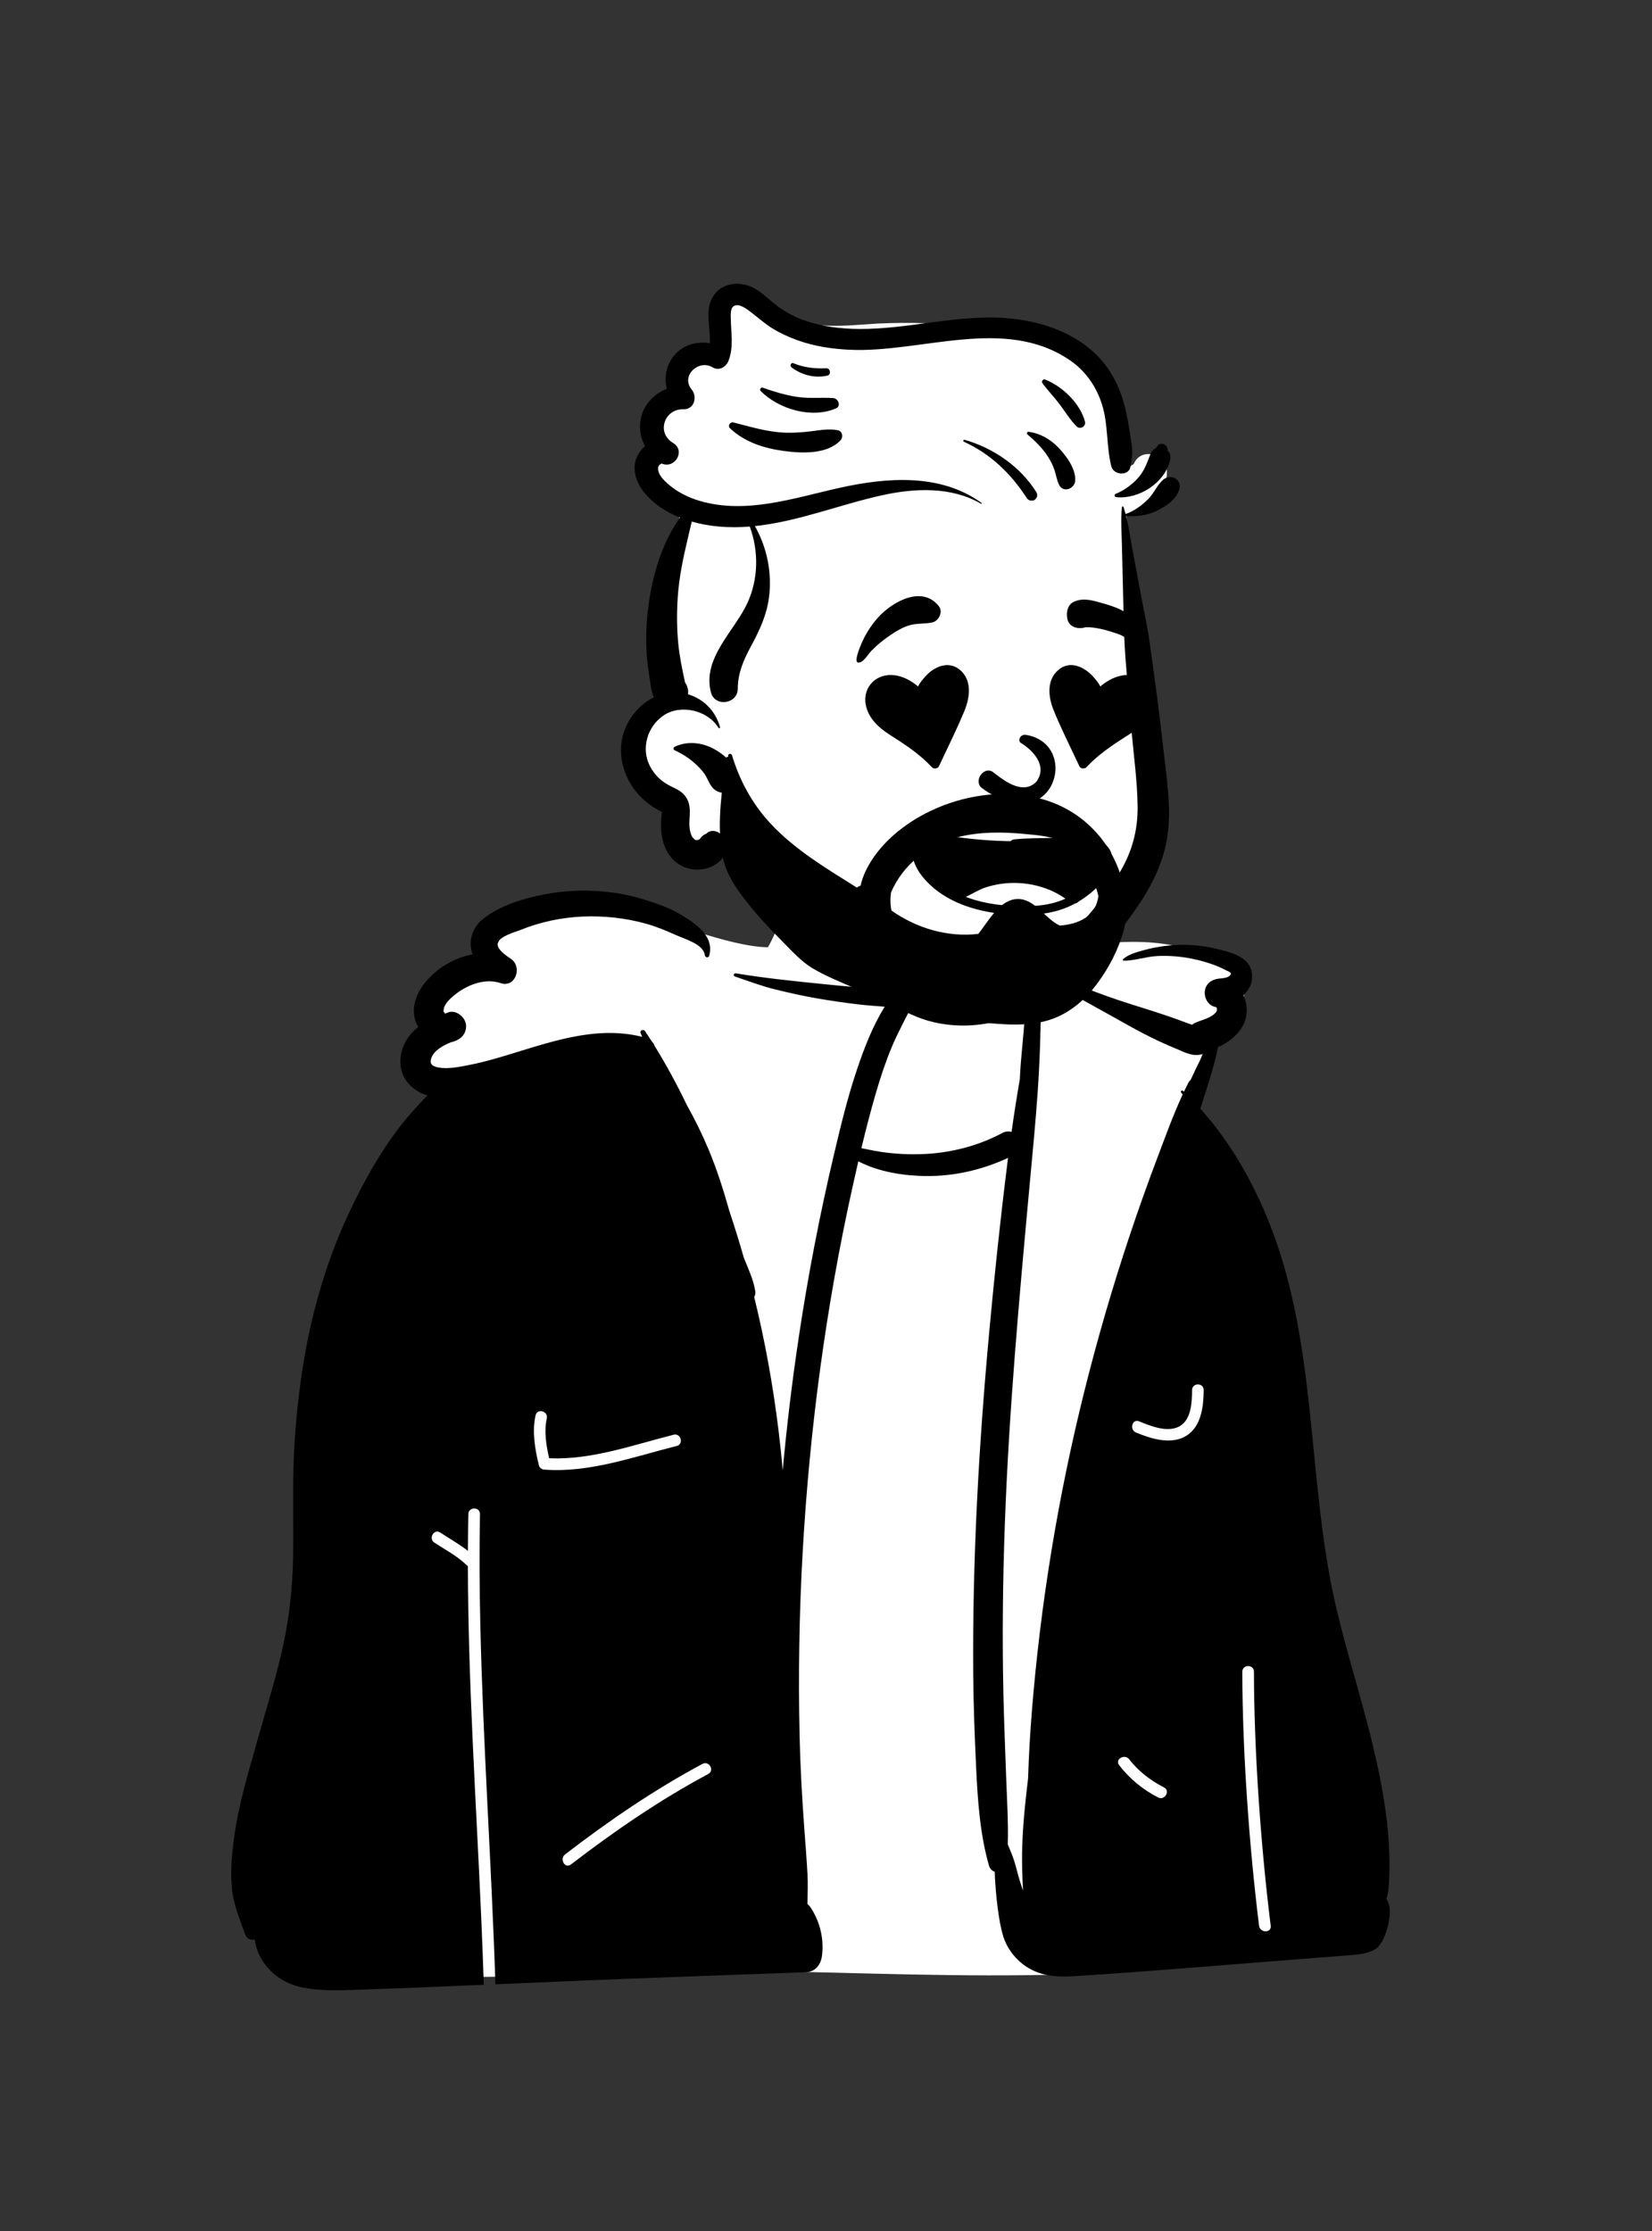<?xml version="1.0" encoding="UTF-8"?>
<svg width="240px" height="324px" viewBox="0 0 240 324" version="1.1" xmlns="http://www.w3.org/2000/svg" xmlns:xlink="http://www.w3.org/1999/xlink">
    <rect x="0" y="0" width="240" height="324" fill="#333333" stroke="none"/>
    <!-- Generator: Sketch 62 (91390) - https://sketch.com -->
    <title>peep-18</title>
    <desc>Created with Sketch.</desc>
    <g id="Introduction" stroke="none" stroke-width="1" fill="none" fill-rule="evenodd">
        <g id="variations" transform="translate(-606, -1082)">
            <g id="images" transform="translate(126, 110)">
                <g id="a-person/bust" transform="translate(480, 972)">
                    <g id="body/Fur-Jacket" transform="translate(31.056, 135.053)" fill-rule="evenodd">
                        <path d="M18.106,150.31 C19.22,152.004 21.411,151.743 22.352,150.432 C33.064,152.929 44.047,151.945 54.908,151.333 C85.515,150.087 116.295,153.992 146.778,149.907 C150.012,149.26 153.775,149.569 156.421,147.325 C160.653,142.364 159.742,134.832 159.068,128.789 C153.664,94.727 145.982,60.353 142.15,26.072 C141.936,22.806 143.281,18.749 144.487,15.679 C144.784,15.108 146.667,14.549 147.644,13.89 C150.642,11.737 150.156,7.879 147.557,5.615 C139.142,-0.318 127.428,1.755 118.501,3.944 C116.79,-2.483 114.867,-6.711 111.61,-7.13 C105.41,-7.927 90.372,-10.362 85.739,-7.13 C83.523,-5.584 82.101,-0.136 80.506,2.518 C68.872,2.312 45.26,-13.259 40.406,4.275 C36.462,4.547 32.555,7.992 33.31,12.126 C28.195,16.647 32.229,23.427 32.158,29.055 C31.486,40.996 25.027,51.675 22.34,63.21 C16.198,85.583 9.246,126.278 16.864,148.116 C16.7,148.03 16.342,148.159 16.574,148.341 C17.436,148.584 17.549,149.671 18.106,150.31 Z" id="🎨-Background" fill="#FFFFFF"></path>
                        <path d="M151.86,144.621 C150.431,133.146 149.437,119.293 149.426,107.723 C149.425,106.633 151.115,106.635 151.116,107.723 C151.128,119.293 152.121,133.146 153.55,144.621 C153.684,145.7 151.993,145.686 151.86,144.621 M141.275,73.471 C139.068,74.822 136.168,73.885 133.983,72.99 C132.989,72.583 133.427,70.948 134.433,71.36 C136.095,72.041 138.526,73.043 140.281,72.094 C142.033,71.146 142.112,68.539 142.125,66.819 C142.133,65.73 143.823,65.73 143.815,66.819 C143.797,69.159 143.484,72.119 141.275,73.471 M137.189,125.983 C134.961,124.84 133.061,123.279 131.531,121.297 C130.866,120.435 132.335,119.594 132.991,120.444 C134.337,122.188 136.091,123.522 138.042,124.523 C139.011,125.02 138.155,126.478 137.189,125.983 M126.483,66.973 C122.661,82.294 120.096,97.89 118.839,113.631 C118.583,116.826 118.404,120.018 118.302,123.211 C118.201,124.044 118.104,124.879 118.013,125.714 C117.669,128.871 117.404,132.08 117.428,135.258 C117.438,136.685 117.483,138.105 117.58,139.527 C117.411,139.052 117.254,138.574 117.102,138.099 C116.792,137.125 116.587,136.114 116.27,135.146 C116.008,134.345 115.67,133.578 115.355,132.802 L115.355,132.8 C115.45,129.624 115.235,126.418 115.125,123.256 C114.983,119.16 114.808,115.068 114.717,110.97 C114.535,102.774 114.626,94.571 114.922,86.38 C115.516,69.873 117.016,53.445 118.528,37.006 C118.949,32.434 119.401,27.865 119.714,23.285 C120.028,18.656 120.155,14.019 120.191,9.378 C120.193,9.044 119.686,8.956 119.593,9.279 C119.511,8.178 119.365,7.079 119.122,6.016 C122.766,8.34 126.609,10.35 130.376,12.464 C132.36,13.578 134.335,14.71 136.38,15.708 C137.504,16.257 138.639,16.763 139.797,17.24 C140.997,17.735 142.144,18.415 143.464,18.071 C143.578,18.041 143.686,17.999 143.79,17.944 C143.64,18.229 143.49,18.513 143.346,18.8 C142.847,19.791 142.372,20.787 141.911,21.791 C141.789,21.882 141.681,22.007 141.597,22.169 C141.373,22.607 141.155,23.048 140.944,23.496 C140.902,23.456 140.859,23.416 140.817,23.376 C140.64,23.209 140.395,23.46 140.551,23.642 C140.623,23.724 140.692,23.805 140.762,23.887 C139.385,26.853 138.265,29.97 137.111,33.014 C135.694,36.754 134.35,40.523 133.085,44.316 C130.59,51.779 128.388,59.339 126.483,66.973 M71.842,122.574 C64.799,126.348 58.216,130.858 51.885,135.722 C51.022,136.385 50.182,134.915 51.032,134.262 C57.363,129.398 63.946,124.888 70.99,121.114 C71.949,120.6 72.802,122.06 71.842,122.574 M48.052,78.377 C47.685,78.35 47.33,78.137 47.237,77.756 C46.666,75.419 46.219,72.873 46.75,70.49 C46.987,69.426 48.616,69.879 48.38,70.939 C47.961,72.819 48.294,74.851 48.728,76.725 C54.872,76.994 60.933,74.789 66.81,73.308 C67.867,73.041 68.314,74.673 67.26,74.938 C61.025,76.509 54.576,78.86 48.052,78.377 M170.354,140.718 C170.361,140.703 170.367,140.686 170.371,140.671 C170.733,139.576 170.741,138.304 170.781,137.156 C170.851,135.115 170.777,133.069 170.593,131.033 C170.204,126.749 169.368,122.535 168.369,118.356 C166.389,110.08 163.592,102.028 162.073,93.639 C159.092,77.173 159.799,60.028 153.95,44.145 C151.518,37.543 148.045,31.196 143.325,25.95 C143.669,24.902 144.005,23.851 144.333,22.797 C144.905,20.962 145.49,19.069 145.843,17.179 C145.852,17.128 145.862,17.075 145.869,17.023 C147.878,16.156 149.705,14.522 150.018,12.35 C150.153,11.411 149.997,10.371 149.591,9.465 C150.419,8.7 150.952,7.706 150.825,6.375 C150.588,3.868 147.662,3.223 145.626,2.733 C143.31,2.177 140.908,2.023 138.54,2.285 C137.344,2.416 136.161,2.636 135.005,2.966 C134.002,3.251 132.909,3.545 132.104,4.234 C132.009,4.314 132.088,4.471 132.202,4.471 C133.83,4.464 135.453,3.866 137.099,3.788 C138.823,3.708 140.542,3.849 142.233,4.204 C143.885,4.551 145.533,5.058 147.035,5.842 C147.457,6.064 148.076,6.214 147.58,6.662 C147.216,6.99 146.502,7.018 146.035,7.066 C145.002,7.174 144.111,7.778 143.98,8.881 C143.864,9.856 144.445,10.959 145.48,11.179 C145.537,11.192 145.59,11.206 145.636,11.225 C145.664,11.278 145.706,11.323 145.702,11.251 C145.702,11.251 145.704,11.249 145.704,11.251 C145.729,11.405 145.738,11.466 145.738,11.477 C145.731,11.464 145.721,11.411 145.712,11.369 C145.719,11.407 145.731,11.468 145.748,11.559 C145.725,11.46 145.744,11.703 145.725,11.741 C145.176,12.755 143.551,13.041 142.604,13.478 C142.421,13.563 142.262,13.662 142.127,13.774 C141.903,13.696 141.675,13.618 141.445,13.531 C140.31,13.106 139.178,12.694 138.028,12.311 C135.81,11.57 133.564,10.908 131.346,10.164 C127.146,8.757 123.085,6.979 118.964,5.369 C118.833,4.883 118.68,4.407 118.501,3.944 C118.465,3.847 118.292,3.815 118.273,3.944 C118.209,4.354 118.159,4.766 118.116,5.181 C118.1,5.219 118.095,5.261 118.104,5.301 C117.865,7.711 117.928,10.177 117.806,12.584 C117.654,15.585 117.229,18.566 117.109,21.569 L117.109,21.624 C116.665,24.187 116.264,26.76 115.9,29.34 C115.492,29.213 115.026,29.239 114.548,29.494 C111.172,31.297 107.378,32.301 103.56,32.525 C101.638,32.637 99.734,32.574 97.822,32.352 C96.565,32.208 95.327,31.946 94.087,31.697 C94.74,28.96 95.441,26.235 96.233,23.539 C96.886,21.322 97.613,19.115 98.511,16.983 C99.417,14.829 100.545,12.772 101.595,10.684 C102.079,9.718 101.509,8.241 100.252,8.343 C99.88,8.372 99.508,8.395 99.134,8.412 C95.496,8.586 91.712,8.18 88.121,7.818 C84.033,7.404 79.89,6.975 75.838,6.301 C75.538,6.252 75.415,6.66 75.711,6.759 C77.633,7.406 79.533,8.137 81.504,8.621 C83.532,9.122 85.573,9.579 87.63,9.936 C89.602,10.277 91.581,10.562 93.567,10.803 C94.862,10.961 96.172,11.041 97.476,11.147 C95.72,13.954 94.509,17.12 93.455,20.237 C92.101,24.24 91.106,28.359 90.132,32.47 C88.049,41.281 86.331,50.181 84.988,59.136 C84.024,65.557 83.245,72.003 82.659,78.466 C82.486,76.503 82.275,74.546 82.036,72.591 C81.238,66.1 80.071,59.652 78.512,53.301 C78.652,53.056 78.717,52.762 78.671,52.477 C78.39,50.731 77.65,49.211 77.002,47.592 C76.357,45.331 75.662,43.084 74.914,40.855 C74.065,37.817 73.112,34.827 71.893,31.906 C70.961,29.68 69.899,27.512 68.716,25.409 C67.302,22.469 65.749,19.593 64.045,16.843 C63.956,16.587 63.812,16.348 63.607,16.148 C63.297,15.657 62.982,15.173 62.661,14.694 C62.452,14.381 61.852,14.571 62.01,14.968 C62.084,15.155 62.158,15.34 62.234,15.524 C55.29,13.787 48.48,16.444 41.866,18.405 C40.197,18.902 38.511,19.35 36.8,19.673 C35.454,19.927 33.886,20.235 32.545,19.956 C31.647,19.77 31.25,19.362 31.687,18.403 C32.139,17.41 33.373,16.756 34.444,16.317 C34.847,16.23 35.245,16.076 35.627,15.843 C36.519,15.302 36.909,14.174 36.489,13.212 C36.107,12.343 34.991,11.595 34.004,11.993 C33.863,12.05 33.723,12.105 33.584,12.159 C33.569,12.138 33.552,12.109 33.538,12.066 C33.396,11.68 33.335,12.143 33.396,11.589 C33.497,10.684 34.454,9.862 35.109,9.344 C36.738,8.053 39.092,7.098 41.194,7.586 C41.352,7.622 41.511,7.666 41.667,7.721 C43.833,8.471 44.887,5.352 43.157,4.189 C43.051,4.12 42.918,4.031 42.772,3.927 C42.052,3.426 40.997,2.583 41.285,1.823 C41.64,0.878 43.733,0.334 44.526,0.013 C47.39,-1.149 50.485,-1.809 53.574,-1.944 C56.682,-2.079 59.83,-1.737 62.828,-0.898 C64.298,-0.488 65.809,0.136 67.199,0.766 C68.447,1.33 71.164,2.076 71.338,3.657 C71.376,4.006 71.872,4.124 71.98,3.744 C72.831,0.709 69.527,-1.251 67.347,-2.504 C65.916,-3.328 64.294,-3.842 62.724,-4.347 C61.22,-4.833 59.684,-5.19 58.116,-5.406 C54.751,-5.867 51.345,-5.807 48.007,-5.161 C44.967,-4.571 41.585,-3.565 39.128,-1.608 C37.619,-0.407 36.937,1.503 37.543,3.367 C37.564,3.429 37.585,3.492 37.607,3.553 C34.892,4.039 32.323,5.595 30.605,7.763 C29.194,9.545 28.454,12.024 29.718,14.098 C29.665,14.136 29.612,14.176 29.561,14.218 C28.357,15.182 27.461,16.581 27.195,18.111 C26.673,21.129 28.497,23.241 31.047,24.048 C30.415,24.665 29.809,25.32 29.215,25.975 C27.886,27.444 26.616,29.044 25.497,30.676 C23.228,33.981 21.288,37.581 19.592,41.207 C16.104,48.655 13.904,56.672 12.738,64.801 C12.151,68.896 11.758,73.014 11.608,77.148 C11.435,81.861 11.61,86.576 11.519,91.291 C11.43,95.823 10.93,100.244 9.918,104.661 C8.948,108.886 7.655,113.026 6.485,117.196 C5.164,121.893 3.711,126.568 3.014,131.41 C2.661,133.874 2.407,136.345 2.604,138.837 C2.802,141.375 3.723,143.545 4.573,145.906 C4.788,146.509 5.445,146.752 5.971,146.623 C6.09,147.753 6.516,148.857 7.152,149.812 C8.502,151.837 10.581,153.128 12.962,153.597 C15.645,154.123 18.411,153.999 21.128,153.902 C24.075,153.796 27.024,153.701 29.971,153.578 C33.057,153.451 36.142,153.32 39.228,153.188 C39.126,150.024 39.004,146.862 38.867,143.699 C38.123,126.605 36.951,109.5 36.92,92.382 C36.86,92.347 36.802,92.306 36.745,92.251 C35.356,90.908 33.651,90.026 32.049,88.975 C31.142,88.38 31.99,86.916 32.902,87.515 C34.253,88.401 35.66,89.188 36.926,90.182 C36.934,88.4 36.949,86.618 36.985,84.836 C37.006,83.748 38.696,83.748 38.675,84.836 C38.569,90.207 38.604,95.578 38.726,100.948 C39.119,118.351 40.355,135.72 40.918,153.116 C49.199,152.762 57.481,152.405 65.764,152.103 C72.502,151.858 79.239,151.613 85.976,151.367 C87.39,151.317 88.184,150.306 88.357,148.985 C88.674,146.555 88.078,144.042 86.73,141.998 C86.591,141.787 86.426,141.599 86.242,141.438 C86.274,139.982 86.333,138.524 86.251,137.068 C86.128,134.844 85.945,132.621 85.784,130.399 C85.459,125.95 85.207,121.493 85.108,117.034 C84.905,108.115 85.053,99.187 85.558,90.281 C86.57,72.487 88.926,54.808 92.781,37.403 C93.062,36.135 93.345,34.867 93.639,33.601 C96.637,35.159 100.283,35.718 103.56,35.74 C107.667,35.765 111.683,34.82 115.393,33.102 C115.368,33.295 115.342,33.485 115.319,33.677 C114.284,41.92 113.411,50.179 112.651,58.449 C111.134,74.937 110.204,91.492 110.333,108.053 C110.369,112.642 110.545,117.215 110.762,121.797 C110.984,126.458 111.324,131.382 112.621,135.878 C112.765,136.374 113.084,136.66 113.452,136.763 C113.471,137.418 113.513,138.076 113.559,138.722 C113.709,140.825 114.138,145.194 115.055,147.1 C115.949,148.96 117.438,150.435 119.338,151.247 C121.75,152.276 124.359,151.98 126.907,151.816 C137.986,151.093 149.057,150.125 160.129,149.275 C161.671,149.157 163.214,149.041 164.754,148.92 C166.125,148.814 167.542,148.721 168.759,148.009 C170.143,147.2 171.223,143.224 170.745,141.58 C170.659,141.28 170.528,140.984 170.354,140.718" id="🖍-Ink" fill="#000000"></path>
                    </g>
                    <g id="head/Short-4" transform="translate(78.592, 38.043)" fill-rule="evenodd">
                        <path d="M90.931,30.402 C90.86,27.874 87.185,26.825 86.123,29.328 C86.058,29.395 85.986,29.46 85.919,29.517 C86.251,29.232 85.556,29.704 85.443,29.762 C85.346,29.812 85.248,29.857 85.149,29.904 C84.466,23.501 82.148,16.599 76.158,13.385 C67.804,9.332 58.15,8.541 48.985,8.944 C44.342,9.219 38.98,9.962 34.855,7.612 C33.57,6.88 32.54,5.727 31.087,5.275 C26.502,4.034 24.422,8.744 25.047,12.618 C23.091,12.633 21.151,13.716 20.307,15.5 C19.811,16.555 19.82,17.694 19.393,18.753 C18.081,21.44 16.205,23.371 17.266,26.627 C15.4,28.751 16.464,31.967 17.969,34 C18.713,35.058 19.598,36.073 20.143,37.257 C20.672,38.39 19.874,39.734 19.429,40.809 C16.146,48.597 16.334,57.174 18.101,65.297 C14.556,66.836 13.492,71.646 15.803,74.675 C16.599,75.746 17.569,76.143 18.67,76.802 C20.062,77.569 18.925,80.64 19.371,82.123 C19.977,85.744 23.272,87.974 26.531,85.623 C28.599,85.31 30.267,91.329 31.769,92.84 C32.694,94.057 33.721,95.15 34.838,96.159 C38.165,104.724 55.216,109.067 63.646,108.571 C72.474,107.647 78.429,100.147 83.388,93.49 C85.934,89.944 87.591,85.974 88.193,81.645 C88.798,77.293 88.533,72.934 88.124,68.578 C87.265,59.321 85.909,45.986 85.034,36.63 C88.197,36.369 91.027,33.675 90.931,30.402 L90.931,30.402 Z" id="🎨-Background" fill="#FFFFFF"></path>
                        <path d="M21.976,24.837 C21.973,24.85 21.977,24.86 21.98,24.874 C21.981,24.87 21.981,24.868 21.982,24.863 C21.98,24.852 21.978,24.845 21.976,24.837" id="Fill-4" fill="#4F66AF"></path>
                        <path d="M21.975,24.971 C21.963,24.959 21.947,24.95 21.93,24.938 C21.93,24.938 21.929,24.938 21.929,24.939 C21.945,24.949 21.959,24.961 21.975,24.971" id="Fill-6" fill="#4F66AF"></path>
                        <path d="M90.428,31.598 C91.467,30.734 93.103,31.529 92.751,32.951 C92.368,34.499 90.709,35.557 89.34,36.194 C87.93,36.848 86.557,36.974 85.02,36.903 L85.001,36.899 L85.001,36.899 C85.427,38.611 85.67,40.391 85.996,42.114 C86.411,44.3 86.818,46.487 87.22,48.675 C87.609,50.79 88.1,52.907 88.398,55.033 C88.699,57.178 88.988,59.325 89.284,61.471 C89.778,65.055 90.176,68.656 90.596,72.251 L90.797,73.952 C91.217,77.553 91.556,81.159 90.759,84.743 C90.011,88.102 88.328,91.235 86.375,94.038 C84.463,96.784 82.327,99.424 79.982,101.812 C75.459,106.417 69.882,110.106 63.342,110.79 C60.526,111.085 57.518,110.757 54.871,109.733 L54.695,109.664 C52.015,108.606 48.733,106.793 48.036,103.819 C47.608,101.995 49.487,100.571 51.135,101.436 C51.898,101.838 52.472,102.296 53.099,102.871 L53.21,102.973 C53.722,103.449 53.919,103.595 54.51,103.968 C55.722,104.73 56.63,105.091 58.007,105.438 C60.545,106.077 63.285,105.976 65.861,105.22 C71.332,103.616 75.576,99.432 79.211,95.236 C81.185,92.957 83.059,90.567 84.504,87.911 C86.021,85.125 86.72,82.2 86.678,79.03 C86.631,75.453 86.137,71.861 85.812,68.301 C85.482,64.672 85.177,61.044 84.907,57.409 C84.655,54 84.631,50.577 84.543,47.158 L84.525,46.517 C84.474,44.701 84.438,42.886 84.397,41.07 C84.356,39.26 84.212,37.427 84.399,35.624 C84.412,35.493 84.589,35.46 84.632,35.593 C84.742,35.93 84.838,36.273 84.929,36.618 C84.943,36.608 84.958,36.598 84.977,36.592 C86.183,36.177 87.292,35.35 88.197,34.458 C89.059,33.607 89.51,32.361 90.428,31.598 Z M24.496,6.236 C25.253,3.126 28.659,2.431 31.178,3.929 C32.39,4.649 33.36,5.688 34.492,6.514 C35.617,7.335 36.86,7.994 38.173,8.459 C40.78,9.384 43.529,9.721 46.285,9.733 C52.99,9.762 59.559,7.877 66.274,8.087 C71.471,8.25 76.986,9.786 80.755,13.544 C82.786,15.568 84.094,18.171 84.796,20.934 C85.124,22.225 85.368,23.548 85.561,24.867 L85.608,25.197 C85.716,25.968 85.89,26.785 85.906,27.564 C85.92,28.264 85.743,28.997 85.647,29.69 C85.445,31.15 83.184,30.984 82.859,29.69 C82.119,26.743 82.429,23.702 81.525,20.766 C80.723,18.162 79.169,15.885 76.917,14.328 C67.419,7.76 55.238,13.26 44.773,12.749 C42.215,12.625 39.62,12.229 37.207,11.348 C35.963,10.894 34.738,10.339 33.61,9.642 C32.577,9.004 31.681,8.202 30.725,7.464 L30.303,7.144 C29.647,6.65 28.53,5.878 27.869,6.531 C27.581,6.815 27.563,7.458 27.568,7.949 L27.572,8.171 C27.602,10.254 28.026,12.334 27.247,14.347 C26.891,15.265 25.903,15.844 24.963,15.324 L24.915,15.296 C22.927,14.113 20.315,16.49 21.842,18.457 L21.89,18.517 C22.749,19.561 22.291,21.401 20.753,21.396 L20.698,21.395 C17.958,21.31 16.743,24.735 19.104,26.232 L19.177,26.276 C21.094,27.424 19.412,30.184 17.447,29.236 C17.614,29.317 17.324,29.316 17.159,29.538 C17,29.751 16.988,29.936 17.026,30.206 C17.14,31.023 17.859,31.711 18.44,32.228 C19.762,33.403 21.401,34.214 23.089,34.707 C29.851,36.685 36.79,34.266 43.379,32.805 C50.248,31.282 58.006,30.668 63.997,34.99 C64.068,35.042 64.006,35.156 63.927,35.11 C59.628,32.613 54.362,32.834 49.663,33.858 C43.5,35.201 37.391,37.701 31.08,38.359 C32.851,41.489 33.593,45.185 33.12,48.764 C32.794,51.228 31.814,53.365 30.656,55.531 L30.435,55.943 C29.403,57.887 28.603,59.724 28.591,61.976 C28.578,64.213 25.253,64.685 24.689,62.504 C23.41,57.551 28.072,53.65 29.974,49.566 C31.599,46.074 31.649,42.003 30.334,38.428 C28.849,38.548 27.353,38.56 25.842,38.425 C24.545,38.309 23.209,38.075 21.908,37.705 L21.387,39.895 C20.698,42.811 20.059,45.726 19.865,48.755 C19.722,50.981 19.73,53.218 19.947,55.438 C20.134,57.356 20.53,59.206 20.933,61.078 C21.279,61.534 21.455,62.232 21.358,62.788 C23.602,63.434 25.367,65.206 26.011,67.551 C26.051,67.694 25.851,67.775 25.776,67.651 C24.246,65.111 20.307,64.177 17.815,65.855 C15.435,67.456 14.497,70.69 15.844,73.25 C16.552,74.596 17.603,75.542 18.957,76.193 L19.23,76.321 C19.94,76.657 20.591,77.023 21.048,77.698 C21.64,78.573 21.66,79.499 21.604,80.499 L21.58,80.905 C21.542,81.575 21.534,82.265 21.734,82.91 L21.779,83.054 C21.832,83.215 21.887,83.356 21.983,83.51 C22.012,83.556 22.281,83.82 22.369,83.916 L22.48,83.95 L22.48,83.95 L22.604,83.955 L22.604,83.955 C22.741,83.957 22.922,83.897 22.862,83.938 L22.878,83.929 C22.931,83.897 22.979,83.862 23.019,83.832 L23.096,83.772 C23.275,83.513 23.5,83.298 23.775,83.135 L24.039,83.018 L24.039,83.018 C24.723,82.295 25.896,82.675 26.386,83.395 C26.739,83.913 26.929,84.439 26.945,84.958 C27,84.87 27.123,84.821 27.2,84.921 L27.666,85.513 C29.445,87.788 31.194,90.077 33.216,92.151 C34.33,93.293 35.529,94.367 36.781,95.356 C37.851,96.2 39.879,97.012 39.91,98.55 C39.92,99.05 39.566,99.403 39.132,99.573 C37.721,100.124 35.978,98.249 34.959,97.336 L34.875,97.262 C33.628,96.169 32.49,94.97 31.439,93.687 C29.399,91.195 27.693,88.327 26.941,85.171 C26.906,85.722 26.67,86.262 26.21,86.771 C25.598,87.448 24.76,87.923 23.866,88.119 C21.839,88.562 19.859,87.832 18.653,86.143 C17.634,84.714 17.334,82.828 17.465,81.102 L17.481,80.895 C17.5,80.618 17.523,80.11 17.595,79.894 L16.957,79.544 L16.957,79.544 C16.174,79.127 15.449,78.581 14.798,77.981 C12.182,75.568 10.869,71.647 12.065,68.215 C12.813,66.069 14.385,64.201 16.398,63.23 C16.062,62.453 15.949,61.529 15.822,60.712 L15.801,60.576 C15.586,59.236 15.406,57.878 15.337,56.521 C15.209,53.987 15.365,51.429 15.763,48.924 C16.409,44.856 17.748,40.542 20.201,37.129 C18.329,36.385 16.606,35.309 15.277,33.814 C13.887,32.252 13.001,30.016 14.076,28.033 C14.35,27.527 14.707,27.102 15.117,26.765 C14.405,25.421 14.175,23.834 14.614,22.316 C15.139,20.502 16.562,19.087 18.282,18.426 C17.865,16.707 18.206,14.858 19.482,13.426 C20.748,12.005 22.714,11.487 24.533,11.812 C24.632,9.984 24.057,8.039 24.496,6.236 Z M19.393,70.423 C21.061,69.607 23.038,69.736 24.704,70.51 L24.817,70.564 C26.636,71.447 29.046,73.508 28.467,75.701 C28.129,76.984 26.705,77.422 25.6,76.868 C24.678,76.406 24.467,75.579 24.004,74.748 C23.677,74.16 23.272,73.701 22.797,73.229 C21.796,72.233 20.671,71.494 19.393,70.902 C19.208,70.817 19.215,70.511 19.393,70.423 Z M61.425,26.097 C61.269,26.026 61.382,25.781 61.54,25.825 C65.732,27.023 69.64,29.711 71.975,33.442 C72.118,33.669 72.139,34.044 71.975,34.269 L71.9,34.372 C71.792,34.512 71.687,34.615 71.485,34.646 C71.107,34.705 70.778,34.606 70.56,34.269 C68.259,30.713 65.312,27.875 61.425,26.097 Z M89.487,26.801 C89.842,26.199 90.784,26.321 90.971,26.995 L90.998,27.054 C91.099,27.284 91.053,27.331 90.865,27.201 C91.332,27.586 91.543,28.159 91.401,28.776 C90.629,32.107 86.858,34.486 83.57,34.158 C83.283,34.13 83.244,33.777 83.504,33.672 C84.769,33.159 85.892,32.327 86.794,31.306 C87.672,30.314 88.041,29.178 88.513,27.98 C88.69,27.53 88.965,27.206 89.353,27.029 C89.405,26.958 89.45,26.882 89.487,26.801 Z M70.79,24.661 L70.813,24.662 C72.502,24.88 73.964,25.714 75.15,26.936 C76.293,28.113 77.734,30.055 77.611,31.782 C77.529,32.927 75.902,33.581 75.295,32.41 C74.932,31.711 74.85,30.944 74.597,30.205 C74.364,29.527 74.042,28.884 73.657,28.281 C72.865,27.037 71.775,25.984 70.659,25.034 C70.529,24.923 70.62,24.661 70.79,24.661 L70.79,24.661 Z M27.463,24.153 C27.088,23.797 27.478,23.188 27.954,23.309 C30.467,23.945 32.955,24.719 35.567,24.796 C36.872,24.834 38.169,24.731 39.462,24.562 L40.116,24.475 C41.124,24.344 42.15,24.241 43.146,24.448 C43.81,24.586 43.94,25.442 43.526,25.888 C41.571,27.997 37.802,27.796 35.21,27.44 C32.395,27.054 29.555,26.147 27.463,24.153 Z M72.835,17.579 C72.664,17.341 72.953,16.964 73.227,17.07 C75.724,18.035 78.341,20.549 79.029,23.179 C79.21,23.874 78.335,24.398 77.82,23.882 C76.862,22.921 76.186,21.786 75.376,20.706 C74.568,19.629 73.624,18.673 72.835,17.579 Z M31.923,18.754 C31.723,18.554 31.924,18.155 32.212,18.257 C33.838,18.833 35.476,19.331 37.184,19.593 C38.933,19.86 40.699,19.657 42.457,19.765 C43.168,19.809 43.653,20.916 42.862,21.261 C39.348,22.791 34.576,21.403 31.923,18.754 Z M36.412,15.321 C36.132,15.114 36.291,14.547 36.671,14.705 C38.219,15.35 39.785,15.509 41.447,15.442 C42.06,15.418 42.189,16.383 41.591,16.513 C39.755,16.912 37.913,16.431 36.412,15.321 Z" id="🖍-Ink" fill="#000000"></path>
                    </g>
                    <g id="face/Loving-Grin-1" transform="translate(112.183, 77.354)" fill="#000000" fill-rule="evenodd">
                        <path d="M20.342,46.258 C20.364,43.93 22.381,43.528 24.297,43.838 C27.541,44.363 30.797,44.733 34.085,44.799 L34.652,44.809 L34.652,44.809 C34.743,44.676 34.896,44.575 35.103,44.553 C36.925,44.356 38.787,44.388 40.62,44.334 C42.219,44.287 43.861,44.127 45.46,44.253 L45.587,44.264 C47.541,44.453 49.602,45.45 49.366,47.744 C49.149,49.868 47.12,51.748 45.499,52.928 C45.172,53.165 44.837,53.386 44.492,53.589 C44.384,53.727 44.226,53.823 44.043,53.842 C42.448,54.705 40.687,55.215 38.864,55.385 C34.999,55.744 30.507,55.355 26.795,53.68 C25.588,53.135 24.463,52.455 23.468,51.62 C21.933,50.331 20.325,48.377 20.342,46.258 Z M35.568,50.876 C34.019,50.829 32.472,51.046 30.997,51.524 C29.997,51.847 29.086,52.467 28.127,52.899 C31.356,54.131 35.108,54.399 38.42,54.175 C39.874,54.077 41.283,53.741 42.595,53.165 C42.391,53.017 42.184,52.867 41.967,52.736 C41.312,52.339 40.627,52.002 39.913,51.733 C38.522,51.211 37.053,50.923 35.568,50.876 Z M36.088,30.512 C35.67,30.212 36.001,29.218 36.894,29.371 C45.006,30.766 40.803,44.745 30.446,37.074 C29.213,36.078 30.706,33.887 32.035,34.739 L32.507,35.103 C34.042,36.279 36.579,38.058 38.397,36.149 C40.114,33.744 37.683,31.482 36.088,30.512 Z M41.579,19.932 C43.304,18.46 45.467,19.545 46.736,21.036 L46.96,21.302 C47.214,21.607 47.495,21.961 47.664,22.34 C49.071,21.141 50.979,20.298 52.804,20.845 C54.575,21.378 55.584,23.069 55.28,24.884 C54.935,26.949 53.374,28.336 51.696,29.409 L51.221,29.711 C49.205,30.997 47.318,32.292 45.659,34.059 C45.388,34.346 44.803,34.308 44.626,33.926 L44.483,33.618 L44.483,33.618 L44.339,33.311 C43.162,30.8 41.901,28.306 40.865,25.736 C40.098,23.832 39.849,21.408 41.579,19.932 Z M21.922,21.266 L22.185,20.962 C23.448,19.491 25.588,18.506 27.277,19.932 C29.074,21.452 28.722,23.965 27.921,25.903 C26.957,28.241 25.83,30.527 24.748,32.819 L24.517,33.311 C24.42,33.516 24.325,33.721 24.23,33.926 C24.053,34.308 23.465,34.346 23.197,34.059 C21.589,32.347 19.771,31.08 17.828,29.835 L17.242,29.462 C15.536,28.38 13.924,26.983 13.574,24.884 C13.274,23.073 14.277,21.372 16.05,20.845 C17.879,20.302 19.783,21.139 21.192,22.34 C21.36,21.951 21.649,21.586 21.922,21.266 L21.922,21.266 Z M24.234,10.712 C24.851,11.514 24.192,12.824 23.291,13.031 C22.175,13.287 21.048,13.131 19.952,13.45 C18.948,13.742 17.987,14.326 17.126,14.909 C16.145,15.574 15.241,16.316 14.41,17.161 C13.916,17.664 13.294,18.855 12.532,18.877 C11.775,18.899 12.791,16.53 12.876,16.325 C13.473,14.865 14.312,13.523 15.361,12.346 C17.432,10.025 21.817,7.576 24.234,10.712 Z M47.358,10.071 L47.874,10.215 C49.153,10.57 50.519,11.007 51.616,11.774 L51.702,11.835 L51.835,11.933 C53.213,12.96 55.161,15.01 54.186,16.799 C54.118,16.922 53.975,16.934 53.861,16.884 C52.562,16.315 51.6,15.179 50.22,14.704 L49.965,14.617 C48.628,14.167 46.973,13.693 45.534,13.736 C44.522,14.065 43.156,13.793 42.892,12.56 L42.88,12.5 L42.857,12.372 C42.706,11.53 42.931,10.457 43.802,10.051 C44.994,9.495 46.157,9.742 47.358,10.071 Z" id="🖍-Ink"></path>
                    </g>
                    <g id="facial-hair/Full" transform="translate(104.577, 109.479)" fill="#000000" fill-rule="evenodd">
                        <path d="M24.871,20.119 C26.582,16.11 30.315,13.164 34.613,12.087 C37.77,11.298 41.082,11.323 44.3,11.636 C45.986,11.799 47.794,11.933 49.382,12.559 C50.739,13.094 51.845,14.105 52.676,15.293 C53.665,16.699 54.339,18.309 54.811,19.96 C54.878,20.194 54.941,20.431 55,20.668 C54.795,21.913 54.358,22.973 53.206,23.756 C52.081,24.52 50.738,24.833 49.4,24.944 C49.269,24.881 49.142,24.816 49.026,24.75 C46.941,23.556 45.473,20.734 42.841,21.116 C40.493,21.457 38.946,24.413 37.55,26.147 C33.066,26.669 28.586,25.322 24.938,22.757 C24.753,21.879 24.742,20.994 24.871,20.119 M58.047,17.078 C57.689,16.071 57.237,15.096 56.702,14.177 C54.931,11.139 52.214,8.719 48.988,7.335 C41.356,4.066 31.482,6.37 25.319,11.732 C23.214,13.564 21.085,16.257 20.442,19.154 C20.25,19.192 20.068,19.292 19.919,19.433 C15.466,16.629 10.881,13.931 7.293,10.043 C4.687,7.219 2.875,3.876 1.765,0.203 C1.674,-0.1 1.187,-0.055 1.201,0.279 C1.206,0.357 1.21,0.435 1.214,0.514 C1.168,0.37 0.948,0.444 0.931,0.584 C0.334,5.046 -0.413,9.777 0.275,14.262 C0.687,16.938 1.902,18.898 3.526,21.014 C5.267,23.282 7.238,25.391 9.253,27.414 C10.531,28.698 11.867,30.179 13.432,31.12 C15.253,32.214 17.319,33.046 19.262,33.89 C21.239,34.751 23.245,35.547 25.29,36.236 C29.377,37.62 33.601,38.576 37.898,38.995 C41.34,39.33 45.272,39.694 48.57,38.399 C51.098,37.406 53.138,35.612 54.756,33.454 C56.518,31.103 57.911,28.426 58.681,25.602 C59.481,22.67 58.216,17.551 58.047,17.078" id="🖍-Ink"></path>
                    </g>
                    <g id="accessories/*-None" transform="translate(88.521, 88.978)"></g>
                </g>
            </g>
        </g>
    </g>
</svg>